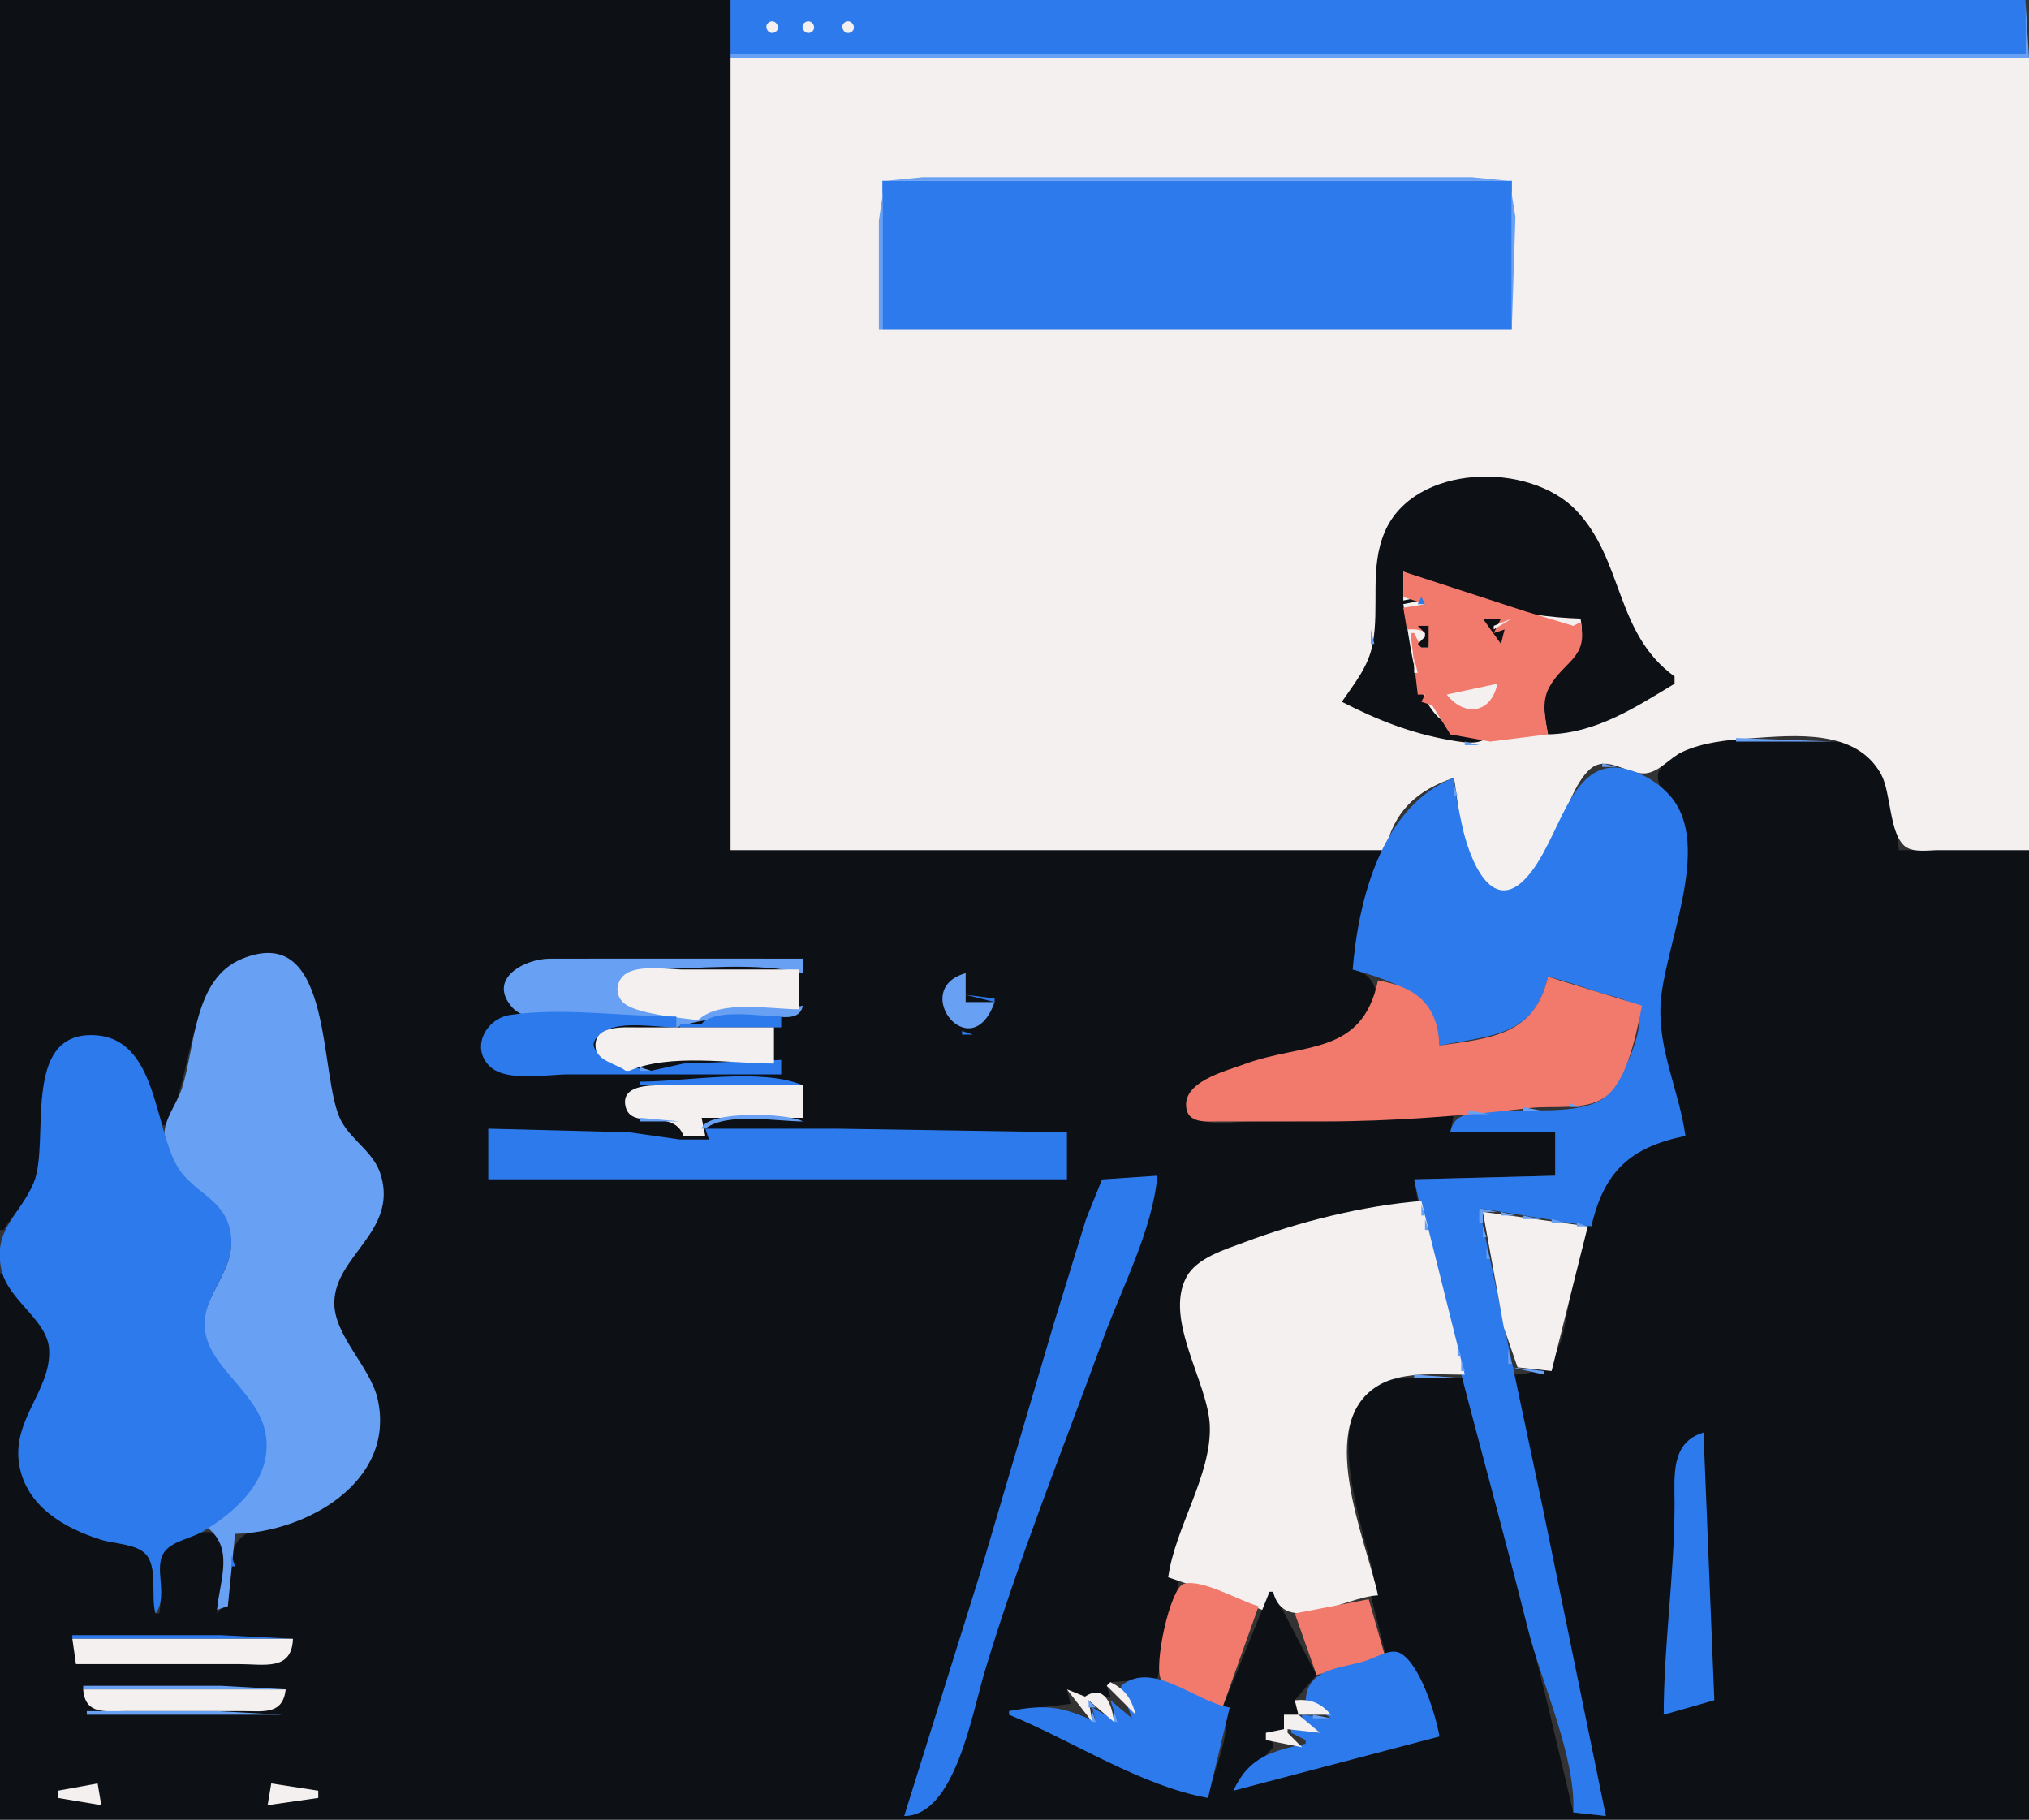 <?xml version="1.0" standalone="yes"?>
<svg xmlns="http://www.w3.org/2000/svg" width="561" height="503">
<rect width="100%" height="100%" fill="#333333" stroke="none"/>
<path style="fill:#0d1014; stroke:none;" d="M0 0L0 340L1 340C3.581 335.533 7.977 331.915 9.656 327C13.181 316.68 9.073 305.18 13.92 295.001C18.01 286.411 26.715 283.903 33.985 290.214C36.213 292.148 38.151 294.418 39.586 297C42.028 301.391 43.025 306.416 45 311L46 311C53.726 297.712 51.355 270.094 69 264.654C92.313 257.465 88.465 298.726 93.919 309.996C98.018 318.466 107.454 321.999 105.674 333C104.047 343.052 91.359 351.193 92.257 361C93.499 374.569 107.968 382.843 104.471 398C101.811 409.53 90.504 416.983 80 420.655C76.267 421.96 69.715 422.372 66.742 424.988C61.435 429.66 65.518 440.617 60 446C60.243 440.34 64.054 430.656 61.397 425.434C59.028 420.78 46.191 425.648 44.693 429.418C42.916 433.891 45.209 440.924 44 446L43 446C41.952 441.597 43.761 432.073 40.258 428.988C37.648 426.691 32.253 426.672 29 425.653C20.363 422.946 11.613 418.427 7.378 409.999C-0.034 395.247 14.204 386.676 13.798 373C13.572 365.394 4.021 358.999 1 352L0 352L0 503L561 503L561 235L525 235C524.296 226.156 522.431 213.196 514.957 207.434C510.943 204.339 505.769 205 501 205C490.508 205 464.691 201.322 458.752 213.044C456.454 217.578 466.336 227.256 465.91 234C464.96 249.009 459.03 264.048 459.029 279C459.029 291.169 463.58 302.306 466 314C443.071 317.088 439.827 335.271 434.895 355C431.782 367.453 433.284 379.998 418 380L435.4 461L444 502L435 501L427.627 470L413.37 413L406 381C400.016 381 393.978 380.765 388 381.039C364.668 382.109 374.327 413.633 377.626 427C378.689 431.307 380.926 436.856 379 441L383 457C391.206 456.275 396.185 473.364 398 480L341 495L352 483L352 482L350 479L355 478L355 474L359 474L358 470L364 463L352 440L351 440L338 472C341.267 478.774 335.051 489.854 334 497L279 474L279 473L296 471L295 467L300 469L307 469L306 466L307 465L320 464L326 437L323 436C325.723 422.843 335.248 407.391 334.722 394C334.276 382.648 321.404 363.795 328.603 353.043C332.07 347.867 339.439 345.517 345 343.425C360.049 337.763 376.271 335.05 392 332L391 326L430 325L430 313L401 313L402 308C383.339 309.473 364.75 310 346 310C341.984 310 330.152 312.02 328.632 306.852C327.115 301.693 334.357 298.254 338.001 296.812C350.822 291.738 364.178 293.079 375.772 284.648C382.263 279.929 382.442 269.547 374 268L382 235L202 235L202 0L0 0z"/>
<path style="fill:#2d7aed; stroke:none;" d="M202 0L202 15L560 15L560 0L202 0z"/>
<path style="fill:#68a0f3; stroke:none;" d="M560 0L560 15L202 15L202 16L561 16L560 0z"/>
<path style="fill:#f4f0ef; stroke:none;" d="M212.603 6.157C210.87 7.314 212.664 10.002 214.397 8.843C216.13 7.686 214.336 4.999 212.603 6.157M222.603 6.157C220.87 7.314 222.664 10.002 224.397 8.843C226.13 7.686 224.336 4.999 222.603 6.157M233.603 6.157C231.87 7.314 233.664 10.002 235.397 8.843C237.13 7.686 235.336 4.999 233.603 6.157M202 16L202 235L383 235C385.504 224.18 391.622 218.534 402 215C403.444 222.664 404.561 247.23 415.997 246.392C429.342 245.414 431.315 219.885 439.637 212.604C444.351 208.481 450.031 214.219 455 213.764C458.721 213.423 461.708 209.491 465 207.919C470.708 205.193 477.756 204.517 484 204.09C496.459 203.236 513.185 201.486 520.095 214C522.89 219.062 522.325 230.469 526.738 233.972C528.993 235.761 533.327 235 536 235L561 235L561 16L202 16z"/>
<path style="fill:#68a0f3; stroke:none;" d="M243 91L244 91L244 50L418 50L418 91L419 60L417.397 50.028L407 49L379 49L280 49L255 49L244.603 50.028L243 61L243 91z"/>
<path style="fill:#2d7aed; stroke:none;" d="M244 50L244 91L418 91L418 50L244 50z"/>
<path style="fill:#68a0f3; stroke:none;" d="M410 131L411 132L410 131M402 132L403 133L402 132z"/>
<path style="fill:#2d7aed; stroke:none;" d="M403 132L404 133L403 132z"/>
<path style="fill:#0d1014; stroke:none;" d="M371 194C380.734 198.99 390.142 202.726 401 204.611C404.775 205.267 411.035 206.501 412 202C391.008 205.026 390.991 182.416 388 167L393 166L393 165L388 166L388 158C402.523 166.045 420.37 170.511 437 171C438.87 181.228 432.629 181.485 428.318 189.104C425.977 193.241 427.185 198.608 428 203C441.244 202.725 452.039 195.623 463 189L463 187C446.482 175.025 449.009 154.928 435.815 141.093C422.77 127.415 390.96 128.199 382.88 147C378.586 156.992 381.474 167.71 379.532 178C378.332 184.365 374.531 188.814 371 194z"/>
<path style="fill:#2d7aed; stroke:none;" d="M417 132L418 133L417 132z"/>
<path style="fill:#68a0f3; stroke:none;" d="M418.667 132.333L419.333 132.667L418.667 132.333M398 133L399 134L398 133z"/>
<path style="fill:#2d7aed; stroke:none;" d="M399 133L400 134L399 133z"/>
<path style="fill:#68a0f3; stroke:none;" d="M422 133L423 134L422 133z"/>
<path style="fill:#2d7aed; stroke:none;" d="M396 134L397 135L396 134z"/>
<path style="fill:#68a0f3; stroke:none;" d="M425 134L426 135L425 134M393 135L394 136L393 135M428 135L429 136L428 135M391 136L392 137L391 136z"/>
<path style="fill:#2d7aed; stroke:none;" d="M392 136L393 137L392 136z"/>
<path style="fill:#68a0f3; stroke:none;" d="M390 137L391 138L390 137M431 137L432 138L431 137M434 139L435 140L434 139M435 140L436 141L435 140M436 141L437 142L436 141M437 142L438 143L437 142z"/>
<path style="fill:#2d7aed; stroke:none;" d="M384 143L385 144L384 143M438 144L439 145L438 144M383 145L384 146L383 145z"/>
<path style="fill:#68a0f3; stroke:none;" d="M439 145L440 146L439 145z"/>
<path style="fill:#2d7aed; stroke:none;" d="M382 147L383 148L382 147M440 147L441 148L440 147M441 149L442 150L441 149M381 150L382 151L381 150M442 151L443 152L442 151z"/>
<path style="fill:#68a0f3; stroke:none;" d="M443 153L444 154L443 153M380.333 154.667L380.667 155.333L380.333 154.667z"/>
<path style="fill:#2d7aed; stroke:none;" d="M380.333 156.667L380.667 157.333L380.333 156.667z"/>
<path style="fill:#68a0f3; stroke:none;" d="M444 156L445 157L444 156z"/>
<path style="fill:#f17a6d; stroke:none;" d="M388 158L388 165L394 167L388 168L389 174C393.318 173.777 395.15 174.409 395 179L393 179L391 175L390 175L392 192L394 192L393 194L396 195L401 203L412 205L428 203C427.219 198.791 426.15 194.032 428.318 190.043C432.33 182.661 439.285 181.946 437 172L435 173L422 169.076L388 158z"/>
<path style="fill:#68a0f3; stroke:none;" d="M445 159L446 160L445 159z"/>
<path style="fill:#2d7aed; stroke:none;" d="M392 160L393 161L392 160z"/>
<path style="fill:#68a0f3; stroke:none;" d="M446 162L447 163L446 162z"/>
<path style="fill:#2d7aed; stroke:none;" d="M398 163L399 164L398 163M392 164L393 165L392 164M388 165L389 166L388 165M393 165L392 167L394 167L393 165z"/>
<path style="fill:#68a0f3; stroke:none;" d="M447 165L448 166L447 165z"/>
<path style="fill:#2d7aed; stroke:none;" d="M407 166L408 167L407 166M388 167L389 168L388 167M419 168L420 169L419 168z"/>
<path style="fill:#68a0f3; stroke:none;" d="M448 168L449 169L448 168z"/>
<path style="fill:#2d7aed; stroke:none;" d="M388 169L389 170L388 169M423 169L424 170L423 169M430 169L431 170L430 169M410 170L411 171L410 170z"/>
<path style="fill:#0d1014; stroke:none;" d="M410 171L415 178L416 174L413 175L415 171L410 171z"/>
<path style="fill:#f4f0ef; stroke:none;" d="M413 173L413 174L418 171L413 173z"/>
<path style="fill:#2d7aed; stroke:none;" d="M436 171L437 172L436 171M449 171L450 172L449 171z"/>
<path style="fill:#68a0f3; stroke:none;" d="M414 172L415 173L414 172z"/>
<path style="fill:#2d7aed; stroke:none;" d="M435 172L436 173L435 172z"/>
<path style="fill:#0d1014; stroke:none;" d="M392 173L394 175L394 176L392 178L393 179L395 179L395 173L392 173z"/>
<path style="fill:#2d7aed; stroke:none;" d="M437 173L438 174L437 173z"/>
<path style="fill:#68a0f3; stroke:none;" d="M450 173L451 174L450 173M379 174L379 178L380 178L379 174z"/>
<path style="fill:#2d7aed; stroke:none;" d="M389 174L390 175L389 174z"/>
<path style="fill:#f4f0ef; stroke:none;" d="M390 174L393 176L390 174z"/>
<path style="fill:#2d7aed; stroke:none;" d="M395 174L396 175L395 174z"/>
<path style="fill:#68a0f3; stroke:none;" d="M413 174L414 175L413 174z"/>
<path style="fill:#2d7aed; stroke:none;" d="M414 174L415 175L414 174z"/>
<path style="fill:#68a0f3; stroke:none;" d="M393 175L394 176L393 175M451 175L452 176L451 175z"/>
<path style="fill:#2d7aed; stroke:none;" d="M415 176L416 177L415 176M452 177L453 178L452 177M379 178L380 179L379 178M413 178L414 179L413 178z"/>
<path style="fill:#68a0f3; stroke:none;" d="M453 178L454 179L453 178z"/>
<path style="fill:#2d7aed; stroke:none;" d="M437 179L438 180L437 179z"/>
<path style="fill:#68a0f3; stroke:none;" d="M378 181L379 182L378 181z"/>
<path style="fill:#2d7aed; stroke:none;" d="M378 182L379 183L378 182z"/>
<path style="fill:#f4f0ef; stroke:none;" d="M391 182L391 186L392 186L391 182z"/>
<path style="fill:#2d7aed; stroke:none;" d="M456 182L457 183L456 182z"/>
<path style="fill:#68a0f3; stroke:none;" d="M377 184L378 185L377 184M460 185L461 186L460 185M376 186L377 187L376 186M462 186L463 187L462 186z"/>
<path style="fill:#2d7aed; stroke:none;" d="M463 187L464 188L463 187z"/>
<path style="fill:#68a0f3; stroke:none;" d="M375 188L376 189L375 188z"/>
<path style="fill:#f4f0ef; stroke:none;" d="M400 192C405.006 198.31 412.322 197.226 414 189L400 192z"/>
<path style="fill:#2d7aed; stroke:none;" d="M461 189L462 190L461 189z"/>
<path style="fill:#f4f0ef; stroke:none;" d="M392 190L393 191L392 190z"/>
<path style="fill:#68a0f3; stroke:none;" d="M460 190L461 191L460 190M371 192L372 193L371 192z"/>
<path style="fill:#f4f0ef; stroke:none;" d="M393 192L394 193L393 192z"/>
<path style="fill:#68a0f3; stroke:none;" d="M457 192L458 193L457 192z"/>
<path style="fill:#2d7aed; stroke:none;" d="M455 193L456 194L455 193M372 194L373 195L372 194z"/>
<path style="fill:#68a0f3; stroke:none;" d="M454 194L455 195L454 194M373 195L374 196L373 195z"/>
<path style="fill:#f4f0ef; stroke:none;" d="M395 195L396 196L395 195z"/>
<path style="fill:#68a0f3; stroke:none;" d="M452 195L453 196L452 195M375 196L376 197L375 196z"/>
<path style="fill:#2d7aed; stroke:none;" d="M450 196L451 197L450 196z"/>
<path style="fill:#68a0f3; stroke:none;" d="M377 197L378 198L377 197z"/>
<path style="fill:#2d7aed; stroke:none;" d="M448 197L449 198L448 197z"/>
<path style="fill:#68a0f3; stroke:none;" d="M379 198L380 199L379 198M446 198L447 199L446 198M381 199L382 200L381 199z"/>
<path style="fill:#2d7aed; stroke:none;" d="M382 199L383 200L382 199z"/>
<path style="fill:#f4f0ef; stroke:none;" d="M398 199L400 201L398 199z"/>
<path style="fill:#68a0f3; stroke:none;" d="M444 199L445 200L444 199M384 200L385 201L384 200z"/>
<path style="fill:#2d7aed; stroke:none;" d="M398 200L399 201L398 200M427 200L428 201L427 200M441 200L442 201L441 200M387 201L388 202L387 201z"/>
<path style="fill:#68a0f3; stroke:none;" d="M438 201L439 202L438 201M390 202L391 203L390 202z"/>
<path style="fill:#2d7aed; stroke:none;" d="M391 202L392 203L391 202z"/>
<path style="fill:#f4f0ef; stroke:none;" d="M402 202L403 203L402 202z"/>
<path style="fill:#2d7aed; stroke:none;" d="M434 202L435 203L434 202z"/>
<path style="fill:#68a0f3; stroke:none;" d="M435 202L436 203L435 202M394 203L395 204L394 203z"/>
<path style="fill:#2d7aed; stroke:none;" d="M395 203L396 204L395 203M403 203L404 204L403 203z"/>
<path style="fill:#68a0f3; stroke:none;" d="M428.667 203.333L429.333 203.667L428.667 203.333z"/>
<path style="fill:#2d7aed; stroke:none;" d="M430 203L431 204L430 203z"/>
<path style="fill:#68a0f3; stroke:none;" d="M431.667 203.333L432.333 203.667L431.667 203.333M398.667 204.333L399.333 204.667L398.667 204.333z"/>
<path style="fill:#2d7aed; stroke:none;" d="M400 204L401 205L400 204z"/>
<path style="fill:#68a0f3; stroke:none;" d="M480 204L480 205L507 205L480 204M405 205L405 206L409 206L405 205z"/>
<path style="fill:#2d7aed; stroke:none;" d="M409 205L410 206L409 205z"/>
<path style="fill:#68a0f3; stroke:none;" d="M410 205L411 206L410 205M472.667 205.333L473.333 205.667L472.667 205.333z"/>
<path style="fill:#2d7aed; stroke:none;" d="M474.667 205.333L475.333 205.667L474.667 205.333z"/>
<path style="fill:#68a0f3; stroke:none;" d="M512 205L513 206L512 205M468 206L469 207L468 206z"/>
<path style="fill:#2d7aed; stroke:none;" d="M469 206L470 207L469 206z"/>
<path style="fill:#68a0f3; stroke:none;" d="M514 206L515 207L514 206M465 207L466 208L465 207z"/>
<path style="fill:#2d7aed; stroke:none;" d="M466 207L467 208L466 207z"/>
<path style="fill:#68a0f3; stroke:none;" d="M515 207L516 208L515 207M463 208L464 209L463 208M516 208L517 209L516 208M461 209L462 210L461 209M517 209L518 210L517 209z"/>
<path style="fill:#2d7aed; stroke:none;" d="M460 210L461 211L460 210z"/>
<path style="fill:#68a0f3; stroke:none;" d="M439 211L440 212L439 211z"/>
<path style="fill:#2d7aed; stroke:none;" d="M402 215C382.326 222.633 375.625 248.102 374 268C385.778 271.361 397.369 275.197 398 289C412.796 286.131 424.224 286.32 428 270C432.764 271.102 437.363 272.789 442 274.333C445.033 275.343 451.235 276.125 452.788 279.303C455.317 284.482 447.404 301.287 442.815 303.976C435.396 308.322 422.324 306.378 414 307.17C408.737 307.671 402.036 306.792 401 313L430 313L430 325L391 326C399.9 367.477 412.065 408.767 422.373 450C426.17 465.188 435.732 485.517 435 501L444 502L426.6 417L409 334L440 339C443.545 323.684 450.83 317.131 466 314C464.372 301.922 458.534 290.501 459.104 278C459.835 261.963 473.861 233.808 461.786 220.019C459.851 217.808 457.601 216.04 455 214.684C435.099 204.313 432.876 228.634 423.39 240.985C412.816 254.753 406.243 237.542 404.211 228C403.294 223.696 402.349 219.388 402 215z"/>
<path style="fill:#68a0f3; stroke:none;" d="M443 211L443 212L447 212L443 211z"/>
<path style="fill:#2d7aed; stroke:none;" d="M459 211L460 212L459 211z"/>
<path style="fill:#68a0f3; stroke:none;" d="M450 212L451 213L450 212z"/>
<path style="fill:#2d7aed; stroke:none;" d="M458 212L459 213L458 212z"/>
<path style="fill:#68a0f3; stroke:none;" d="M519 212L520 213L519 212M438 213L439 214L438 213M452 213L453 214L452 213M457 213L458 214L457 213M454 214L455 215L454 214M456 214L457 215L456 214z"/>
<path style="fill:#2d7aed; stroke:none;" d="M520 214L521 215L520 214z"/>
<path style="fill:#68a0f3; stroke:none;" d="M400 215L401 216L400 215M437 215L438 216L437 215M397.667 216.333L398.333 216.667L397.667 216.333M521 216L522 217L521 216M395 217L396 218L395 217M402 217L402 220L403 220L402 217M436 217L437 218L436 217z"/>
<path style="fill:#2d7aed; stroke:none;" d="M521 217L522 218L521 217z"/>
<path style="fill:#68a0f3; stroke:none;" d="M393 218L394 219L393 218M391 219L392 220L391 219M435 219L436 220L435 219M522.333 219.667L522.667 220.333L522.333 219.667M390 220L391 221L390 220M389 221L390 222L389 221M434 221L435 222L434 221z"/>
<path style="fill:#2d7aed; stroke:none;" d="M522 221L523 222L522 221z"/>
<path style="fill:#68a0f3; stroke:none;" d="M388 222L389 223L388 222M387 223L388 224L387 223M403.333 223.667L403.667 224.333L403.333 223.667M433 223L434 224L433 223M386 224L387 225L386 224M523 224L524 225L523 224M432 225L433 226L432 225z"/>
<path style="fill:#2d7aed; stroke:none;" d="M523 225L524 226L523 225z"/>
<path style="fill:#68a0f3; stroke:none;" d="M385 226L386 227L385 226M431 227L432 228L431 227M404.333 228.667L404.667 229.333L404.333 228.667M524.333 228.667L524.667 229.333L524.333 228.667M384 229L385 230L384 229z"/>
<path style="fill:#2d7aed; stroke:none;" d="M524 230L525 231L524 230z"/>
<path style="fill:#68a0f3; stroke:none;" d="M383.333 232.667L383.667 233.333L383.333 232.667M405.333 232.667L405.667 233.333L405.333 232.667M428 232L429 233L428 232M525 233L526 234L525 233M427 234L428 235L427 234z"/>
<path style="fill:#2d7aed; stroke:none;" d="M525 234L526 235L525 234z"/>
<path style="fill:#68a0f3; stroke:none;" d="M406.333 236.667L406.667 237.333L406.333 236.667M426 236L427 237L426 236M407.333 239.667L407.667 240.333L407.333 239.667M424 239L425 240L424 239M423 241L424 242L423 241M408 242L409 243L408 242M422 242L423 243L422 242M411 245L412 246L411 245M419 245L420 246L419 245M413 246L414 247L413 246M417 246L418 247L417 246M57 422C64.853 427.812 60.82 436.511 60 445L63 444L65 424C84.627 423.593 109.319 409.671 104.482 387C102.526 377.831 92.273 369.255 92.438 360C92.668 347.087 109.841 340.495 105.362 325C103.489 318.52 97.517 315.613 94.417 309.996C87.936 298.251 92.664 254.604 67 265.009C53.392 270.527 54.09 289.306 50.251 301C48.876 305.186 45.238 309.479 45.461 314C46.112 327.143 62.062 329.757 63.783 342C65.166 351.831 54.191 359.906 56.664 369C60.583 383.411 80.061 390.456 71.165 408C69.902 410.492 68.244 412.817 66.381 414.896C63.712 417.874 60.299 419.813 57 422M187 284C195.845 281.101 203.752 281 213 281C216.654 281 221.095 282.221 222 278C214.416 279.806 197.743 275.423 193 282C187.868 280.4 174.695 280.354 171.851 275.772C168.435 270.267 176.141 268.077 180 268.005C193.299 267.755 209.042 265.915 222 269L222 265C198.667 265 175.333 264.952 152 265C145.205 265.014 134.481 270.488 141.707 278.566C147.057 284.548 167.468 281 175 281C179.394 281 184.383 279.963 187 284z"/>
<path style="fill:#f4f0ef; stroke:none;" d="M193 282C199.121 276.221 212.98 279 221 279L221 268L189 268C184.57 268 178.265 266.875 174.109 268.603C170.111 270.266 169.447 275.494 173.229 277.821C177.342 280.352 188.037 281.383 193 282z"/>
<path style="fill:#2d7aed; stroke:none;" d="M265.667 268.333L266.333 268.667L265.667 268.333M263 269L260 273L263 269z"/>
<path style="fill:#68a0f3; stroke:none;" d="M275 277L267 277L267 269C251.294 273.461 268.506 295.415 275 277z"/>
<path style="fill:#f17a6d; stroke:none;" d="M428 270C424.331 285.861 412.84 287.002 398 289C397.516 277.891 391.824 272.923 381 271C376.639 292.13 360.087 288.159 344 294.193C339.032 296.056 326.238 299.095 328.121 306.852C329.037 310.623 334.081 309.994 337 310L366 310C384.903 309.993 404.262 308.496 423 306.285C429.151 305.56 438.524 307.114 443.786 303.258C450.129 298.61 452.493 285.28 454 278L428 270z"/>
<path style="fill:#68a0f3; stroke:none;" d="M430 270L431 271L430 270M384 271L385 272L384 271M433 271L434 272L433 271M386 272L387 273L386 272M427 272L428 273L427 272M436 272L437 273L436 272M388 273L389 274L388 273M439 273L440 274L439 273M442 274L443 275L442 274z"/>
<path style="fill:#2d7aed; stroke:none;" d="M267 275L275 277L275 276L267 275z"/>
<path style="fill:#68a0f3; stroke:none;" d="M426 275L427 276L426 275z"/>
<path style="fill:#2d7aed; stroke:none;" d="M259.333 276.667L259.667 277.333L259.333 276.667z"/>
<path style="fill:#68a0f3; stroke:none;" d="M452 277L453 278L452 277z"/>
<path style="fill:#2d7aed; stroke:none;" d="M274.333 278.667L274.667 279.333L274.333 278.667z"/>
<path style="fill:#68a0f3; stroke:none;" d="M425 278L426 279L425 278z"/>
<path style="fill:#2d7aed; stroke:none;" d="M216 297L216 293L189 294L180 296C176.365 295.44 156.625 291.565 167.229 285.028C171.925 282.133 181.623 284 187 284L187 281C172.392 281 155.32 278.422 141 280.573C134.515 281.547 130.067 289.431 135.318 294.682C139.81 299.175 151.151 297 157 297L216 297M260 280L261 281L260 280z"/>
<path style="fill:#68a0f3; stroke:none;" d="M453.333 280.667L453.667 281.333L453.333 280.667z"/>
<path style="fill:#2d7aed; stroke:none;" d="M194 283L188 283L188 284L216 284L216 281C210.439 281 197.804 278.646 194 283M273 281L274 282L273 281z"/>
<path style="fill:#68a0f3; stroke:none;" d="M424 281L425 282L424 281z"/>
<path style="fill:#f4f0ef; stroke:none;" d="M193 282L194 283L193 282z"/>
<path style="fill:#2d7aed; stroke:none;" d="M261 282L262 283L261 282M262 283L263 284L262 283z"/>
<path style="fill:#68a0f3; stroke:none;" d="M397 283L398 284L397 283M423 283L424 284L423 283M166 284L165 286L166 284z"/>
<path style="fill:#f4f0ef; stroke:none;" d="M173 296L174 296C185.337 291.127 201.836 294 214 294L214 284L176 284C172.291 284.002 164.636 283.374 164.636 289C164.636 293.302 170.34 293.94 173 296z"/>
<path style="fill:#2d7aed; stroke:none;" d="M263 284L264 285L263 284M270 284L271 285L270 284z"/>
<path style="fill:#68a0f3; stroke:none;" d="M418.667 284.333L419.333 284.667L418.667 284.333M452 284L453 285L452 284z"/>
<path style="fill:#2d7aed; stroke:none;" d="M266 285L266 286L269 286L266 285z"/>
<path style="fill:#68a0f3; stroke:none;" d="M414 285L415 286L414 285z"/>
<path style="fill:#2d7aed; stroke:none;" d="M43 446C46.814 440.965 42.06 433.05 45.693 428.699C47.994 425.943 52.964 425.192 56 423.394C65.288 417.894 75.176 408.973 73.546 397C71.891 384.853 57.414 378.204 56.606 367C55.895 357.123 66.615 350.239 63.362 339C61.106 331.207 53.336 329.333 49.353 322.96C42.506 312.005 43.63 286.891 26 286.148C5.598 285.289 14.001 315.911 9.297 327C5.448 336.073 -2.046 339.796 0.39 351C2.232 359.467 13.118 364.839 13.586 373C14.232 384.251 3.134 392.504 5.329 405C7.339 416.45 17.806 422.459 28 425.653C31.557 426.767 37.597 426.765 40.258 429.589C43.734 433.278 41.616 441.317 43 446z"/>
<path style="fill:#68a0f3; stroke:none;" d="M409.667 286.333L410.333 286.667L409.667 286.333M405 287L406 288L405 287M451 287L452 288L451 287M400.667 288.333L401.333 288.667L400.667 288.333M450 290L451 291L450 290M164 291L165 292L164 291M165 292L166 293L165 292M166 293L167 294L166 293M449 293L450 294L449 293M172.333 294.667L172.667 295.333L172.333 294.667M176 294L177 295L176 294M174 295L175 296L174 295M177 295L177 296L180 296L177 295M448 295L449 296L448 295M447 298L448 299L447 298z"/>
<path style="fill:#2d7aed; stroke:none;" d="M177 299L177 300L222 300C210.299 295.09 189.742 299 177 299z"/>
<path style="fill:#68a0f3; stroke:none;" d="M174 300L173 302L174 300z"/>
<path style="fill:#f4f0ef; stroke:none;" d="M189 314L195 314L194 309L222 309L222 300L183 300C179.383 300.007 171.605 300.03 172.971 305.892C174.563 312.726 186.08 306.059 189 314z"/>
<path style="fill:#68a0f3; stroke:none;" d="M446 300L447 301L446 300z"/>
<path style="fill:#2d7aed; stroke:none;" d="M172 302L173 303L172 302z"/>
<path style="fill:#68a0f3; stroke:none;" d="M172 303L173 304L172 303M444 303L445 304L444 303z"/>
<path style="fill:#2d7aed; stroke:none;" d="M327 304L328 305L327 304z"/>
<path style="fill:#68a0f3; stroke:none;" d="M442.667 304.333L443.333 304.667L442.667 304.333M434 305L434 306L437 306L434 305M172 306L173 307L172 306M421 306L421 307L426 307L421 306M406 307L406 308L412 308L406 307z"/>
<path style="fill:#2d7aed; stroke:none;" d="M173 308L174 309L173 308M174 309L175 310L174 309z"/>
<path style="fill:#68a0f3; stroke:none;" d="M175 309L176 310L175 309M177 309L177 310L188 310L177 309M194 312L195 312C201.065 307.405 214.55 310 222 310C217.783 307.57 195.071 307.004 194 312z"/>
<path style="fill:#2d7aed; stroke:none;" d="M375.667 309.333L376.333 309.667L375.667 309.333M187 310L188 311L187 310z"/>
<path style="fill:#68a0f3; stroke:none;" d="M188 311L190 315L188 311z"/>
<path style="fill:#2d7aed; stroke:none;" d="M135 312L135 326L295 326L295 313L231 312.001L195 312L196 315L188 315L174 313L135 312z"/>
<path style="fill:#68a0f3; stroke:none;" d="M191 313L192 314L191 313M193 313L194 314L193 313M194.667 314.333L195.333 314.667L194.667 314.333z"/>
<path style="fill:#2d7aed; stroke:none;" d="M250 502C264.02 501.95 268.733 473.776 272.28 462C281.606 431.041 293.937 400.42 305.053 370C310.175 355.983 318.698 339.907 320 325L304.702 326.028L300.28 337L291.344 366L270.961 435L250 502z"/>
<path style="fill:#f4f0ef; stroke:none;" d="M323 436L349 445L351 440L352 440C355.058 452.569 371.746 441.423 381 441C377.906 426.002 362.652 392.448 382.105 382.434C388.527 379.127 397.998 380 405 380L393 332C376.91 333.28 359.092 337.747 344 343.425C338.728 345.408 330.853 347.717 328.028 353.043C321.782 364.818 333.989 382.078 334.491 394C335.067 407.672 324.84 422.344 323 436z"/>
<path style="fill:#68a0f3; stroke:none;" d="M393 333L393 336L394 336L393 333M409 334L409 338L410 338L410 335L414 335L409 334z"/>
<path style="fill:#f4f0ef; stroke:none;" d="M410 335L415.804 367L419.589 377.972L429 379L439 339L410 335z"/>
<path style="fill:#68a0f3; stroke:none;" d="M415 335L415 336L419 336L415 335M421 336L421 337L426 337L421 336M394 337L394 340L395 340L394 337M429 337L429 338L433 338L429 337M436 338L436 339L439 339L436 338M410 339L410 342L411 342L410 339M438.333 340.667L438.667 341.333L438.333 340.667M395.333 341.667L395.667 342.333L395.333 341.667M437 344L438 345L437 344M396.333 345.667L396.667 346.333L396.333 345.667M411 345L411 348L412 348L411 345z"/>
<path style="fill:#2d7aed; stroke:none;" d="M437 345L438 346L437 345z"/>
<path style="fill:#68a0f3; stroke:none;" d="M436.333 347.667L436.667 348.333L436.333 347.667M397 349L398 350L397 349z"/>
<path style="fill:#2d7aed; stroke:none;" d="M436 349L437 350L436 349z"/>
<path style="fill:#68a0f3; stroke:none;" d="M412.333 350.667L412.667 351.333L412.333 350.667M435.333 351.667L435.667 352.333L435.333 351.667M398.333 352.667L398.667 353.333L398.333 352.667M413.333 355.667L413.667 356.333L413.333 355.667M434.333 355.667L434.667 356.333L434.333 355.667M399.333 356.667L399.667 357.333L399.333 356.667M433.333 359.667L433.667 360.333L433.333 359.667M400.333 360.667L400.667 361.333L400.333 360.667M414.333 360.667L414.667 361.333L414.333 360.667z"/>
<path style="fill:#2d7aed; stroke:none;" d="M433 361L434 362L433 361z"/>
<path style="fill:#68a0f3; stroke:none;" d="M432.333 363.667L432.667 364.333L432.333 363.667M401.333 364.667L401.667 365.333L401.333 364.667M415.333 365.667L415.667 366.333L415.333 365.667z"/>
<path style="fill:#2d7aed; stroke:none;" d="M432 365L433 366L432 365z"/>
<path style="fill:#68a0f3; stroke:none;" d="M402.333 368.667L402.667 369.333L402.333 368.667M431 368L432 369L431 368z"/>
<path style="fill:#2d7aed; stroke:none;" d="M431 369L432 370L431 369z"/>
<path style="fill:#68a0f3; stroke:none;" d="M416.333 370.667L416.667 371.333L416.333 370.667M430.333 371.667L430.667 372.333L430.333 371.667M403 372L403 375L404 375L403 372M417 373L417 377L418 377L417 373z"/>
<path style="fill:#2d7aed; stroke:none;" d="M430.333 373.667L430.667 374.333L430.333 373.667z"/>
<path style="fill:#68a0f3; stroke:none;" d="M404 376L404 379L405 379L404 376M429.333 376.667L429.667 377.333L429.333 376.667M418 378L427 380L427 379L418 378z"/>
<path style="fill:#2d7aed; stroke:none;" d="M429 378L430 379L429 378M427.667 379.333L428.333 379.667L427.667 379.333z"/>
<path style="fill:#68a0f3; stroke:none;" d="M391 380L391 381L405 381L391 380z"/>
<path style="fill:#2d7aed; stroke:none;" d="M460 474L474 470L471 396C461.836 398.754 463.013 407.936 463 416C462.969 435.327 460.013 454.669 460 474M65.333 424.667L65.667 425.333L65.333 424.667M64 430L64 433L65 433L64 430M61 433L62 434L61 433M61.333 435.667L61.667 436.333L61.333 435.667M63 436L64 437L63 436z"/>
<path style="fill:#f17a6d; stroke:none;" d="M338 472L348 444C342.888 442.633 332.304 436.342 327.314 437.813C323.426 438.96 318.847 461.018 321.067 464.301C323.65 468.12 333.694 470.76 338 472z"/>
<path style="fill:#2d7aed; stroke:none;" d="M63 438L64 439L63 438z"/>
<path style="fill:#f17a6d; stroke:none;" d="M358 446L364 463L383 458L378.436 442.068L358 446z"/>
<path style="fill:#2d7aed; stroke:none;" d="M62 442L63 443L62 442M60 443L61 444L60 443M62 444L63 445L62 444M60.667 445.333L61.333 445.667L60.667 445.333M20 452L20 453L81 453L61 452L20 452z"/>
<path style="fill:#f4f0ef; stroke:none;" d="M20 453L21 460L66 460C73.038 460 80.706 461.967 81 453L20 453z"/>
<path style="fill:#2d7aed; stroke:none;" d="M361 470L368 475L360 474L360 475L365 479L357 478L357 479L361 481L361 482C351.857 484.108 345.473 485.409 341 495L398 480C396.989 474.128 392.751 460.318 387.363 457.082C384.642 455.448 380.615 458.097 378 458.961C370.832 461.329 361.503 460.918 361 470z"/>
<path style="fill:#68a0f3; stroke:none;" d="M376 459L377 460L376 459z"/>
<path style="fill:#2d7aed; stroke:none;" d="M310 466L310 467L313 475L307 470L309 476L302 472L303 476C293.566 471.712 289.422 471.036 279 473L279 474C296.481 481.172 315.392 493.693 334 497L340 472C330.252 470.322 318.7 458.829 310 466z"/>
<path style="fill:#f4f0ef; stroke:none;" d="M307 465L306 466L314 474C312.852 469.606 311.132 466.986 307 465z"/>
<path style="fill:#68a0f3; stroke:none;" d="M23 466L23 467L79 467L61 466L23 466M324 466L325 467L324 466z"/>
<path style="fill:#f4f0ef; stroke:none;" d="M23 467C23.557 474.15 29.157 473 35 473L67 473C72.902 473 78.185 474.077 79 467L23 467M295 467L302 476L301 470L308 476C307.509 471.245 305.383 465.417 300 469L295 467z"/>
<path style="fill:#68a0f3; stroke:none;" d="M329 468L330 469L329 468M306.667 469.333L307.333 469.667L306.667 469.333M331 469L332 470L331 469z"/>
<path style="fill:#f4f0ef; stroke:none;" d="M358 470L359 474L355 474L355 478L350 479L350 481L360 483L356 479L356 478L365 479L359 474L368 474C365.106 470.689 362.382 469.616 358 470z"/>
<path style="fill:#68a0f3; stroke:none;" d="M301 470L301 472L303 472L301 470M308 470L309 471L308 470M313.333 470.667L313.667 471.333L313.333 470.667M364 470L365 471L364 470M296 471L297 472L296 471M307 471L308 472L307 471M366 471L367 472L366 471M297 472L298 473L297 472M303 472L304 473L303 472M367 472L368 473L367 472M24 473L24 474L78 474L60 473L24 473M298 473L299 474L298 473M302 473L302 476L303 476L302 473M304 473L305 474L304 473M308 473L308 476L309 476L308 473M360 473L361 474L360 473M299 474L300 475L299 474M305 474L306 475L305 474M312 474L313 475L312 474M359 474L360 475L359 474M363 474L363 475L368 475L363 474M300 475L301 476L300 475M306 475L307 476L306 475M361 475L362 476L361 475M363 476L364 477L363 476M364 477L365 478L364 477M356 478L357 479L356 478M358 478L359 479L358 478M357 479L358 480L357 479M359 480L360 481L359 480M360 481L361 482L360 481M353.667 482.333L354.333 482.667L353.667 482.333z"/>
<path style="fill:#2d7aed; stroke:none;" d="M399.333 483.667L399.667 484.333L399.333 483.667M396 485L397 486L396 485M385 486L386 487L385 486M393 486L394 487L393 486M295 488L296 489L295 488z"/>
<path style="fill:#f4f0ef; stroke:none;" d="M16 495L16 497L28 499L27 493L16 495z"/>
<path style="fill:#2d7aed; stroke:none;" d="M27 493L28 494L27 493z"/>
<path style="fill:#68a0f3; stroke:none;" d="M74.333 493.667L74.667 494.333L74.333 493.667z"/>
<path style="fill:#f4f0ef; stroke:none;" d="M75 493L74 499L88 497L88 495L75 493z"/>
<path style="fill:#68a0f3; stroke:none;" d="M27.333 494.667L27.667 495.333L27.333 494.667z"/>
<path style="fill:#2d7aed; stroke:none;" d="M313 495L314 496L313 495M73.333 497.667L73.667 498.333L73.333 497.667M356 498L357 499L356 498M353 499L354 500L353 499M326 500L327 501L326 500z"/>
</svg>
